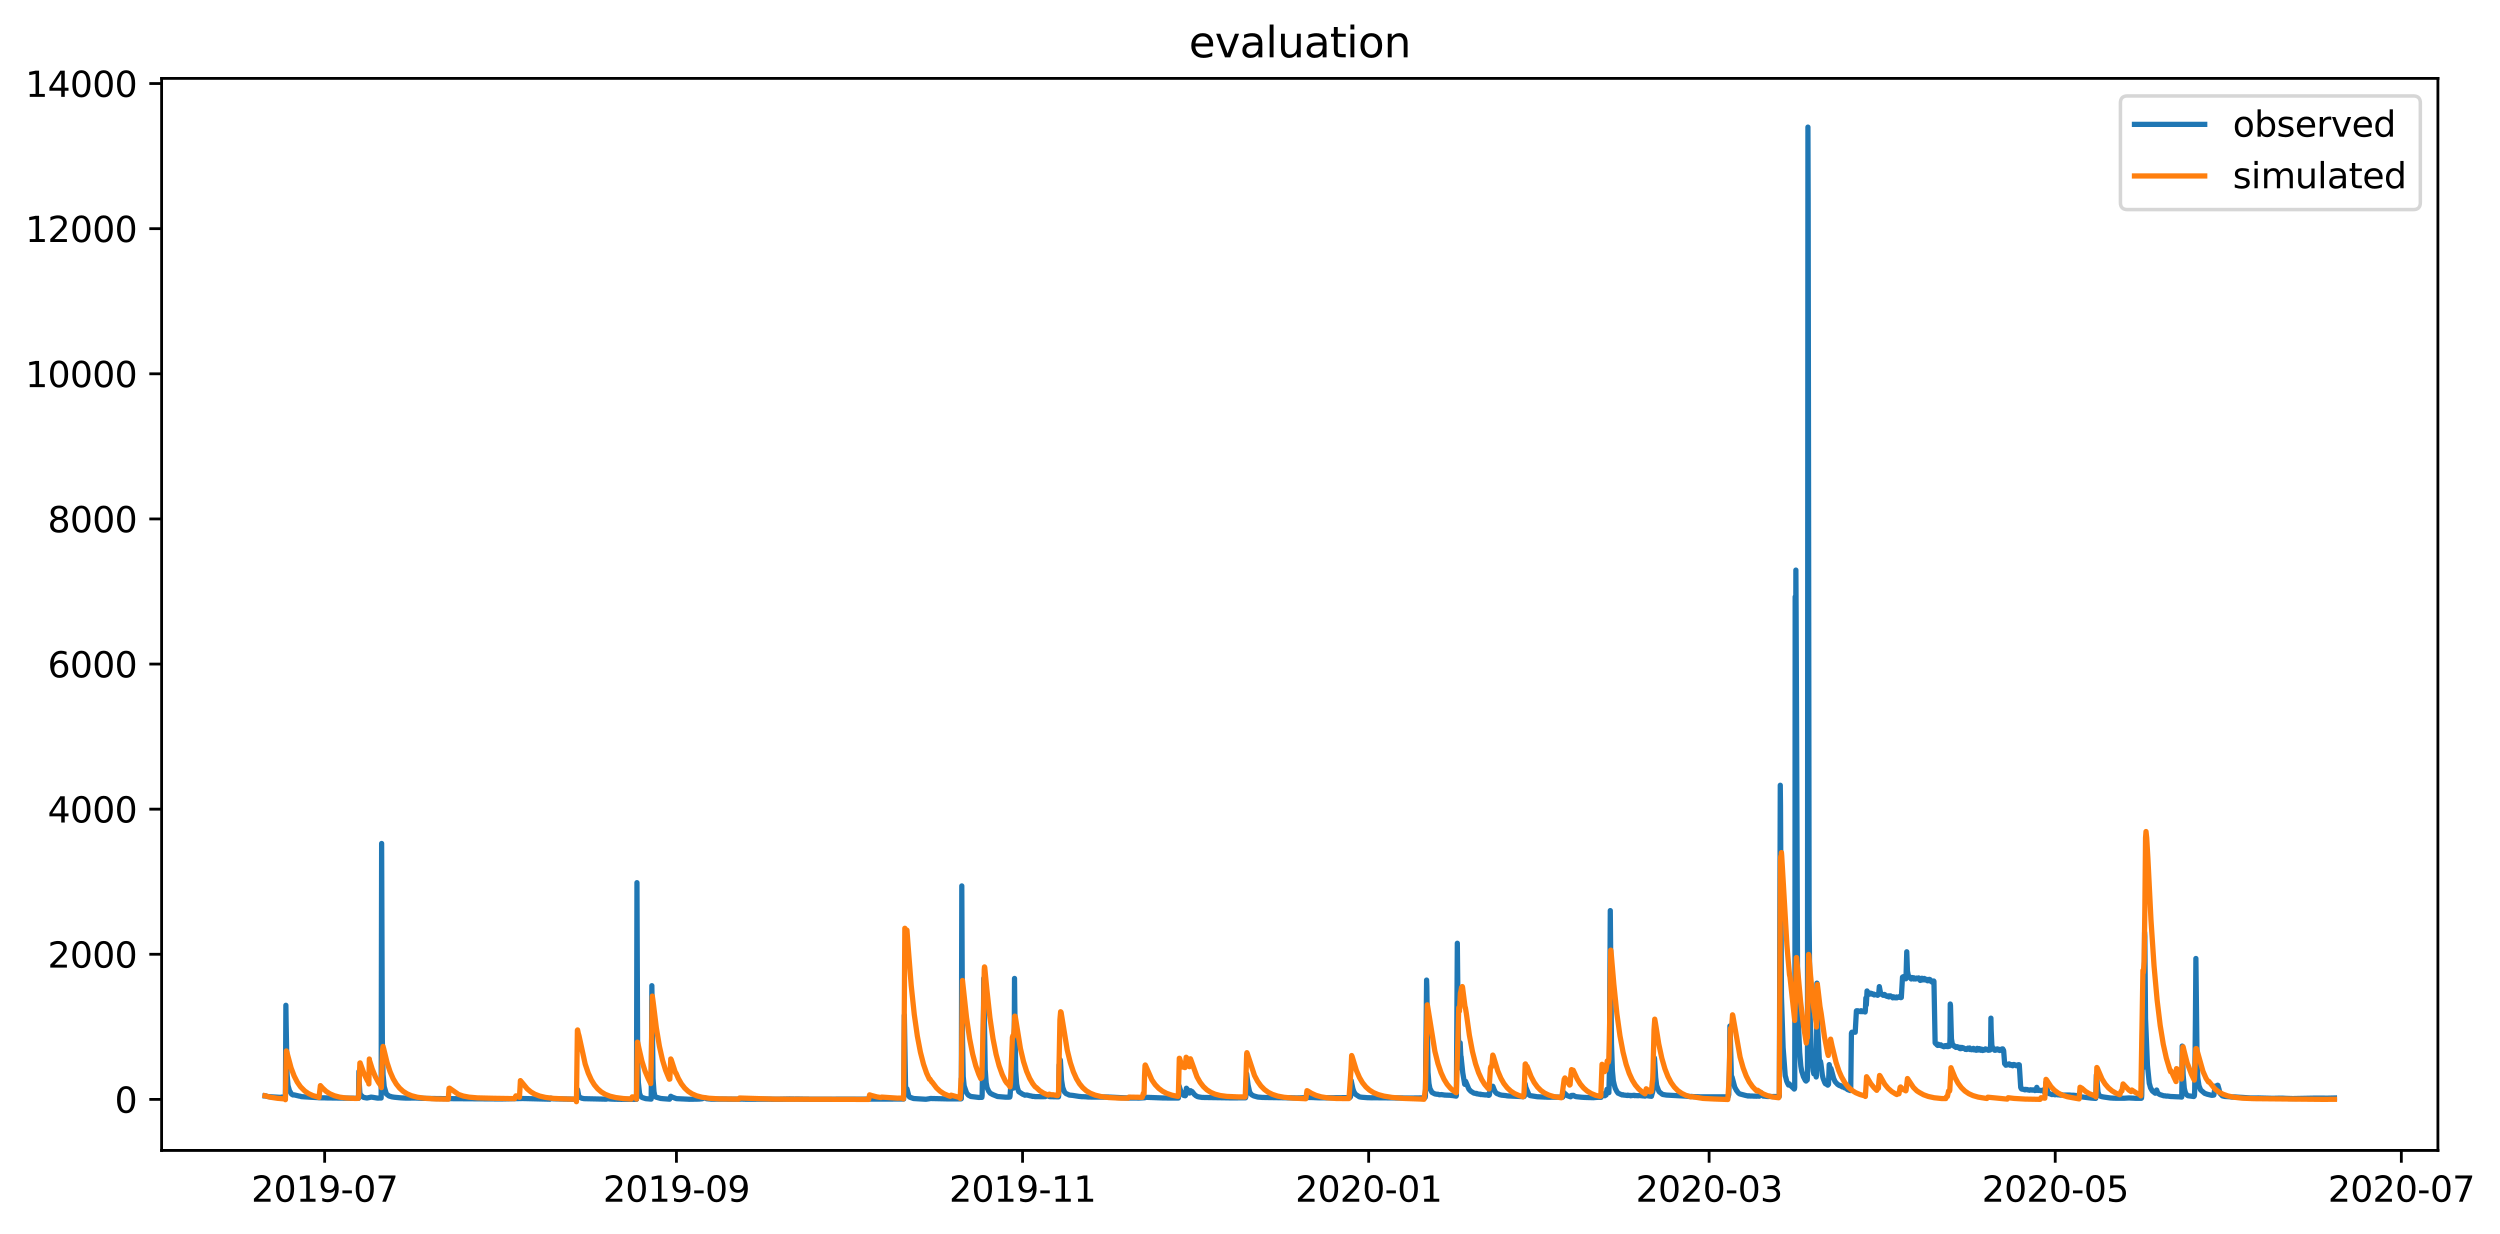 <?xml version="1.0" encoding="utf-8" standalone="no"?>
<!DOCTYPE svg PUBLIC "-//W3C//DTD SVG 1.1//EN"
  "http://www.w3.org/Graphics/SVG/1.1/DTD/svg11.dtd">
<svg xmlns:xlink="http://www.w3.org/1999/xlink" width="711.811pt" height="351.436pt" viewBox="0 0 711.811 351.436" xmlns="http://www.w3.org/2000/svg" version="1.1">
 <defs>
  <style type="text/css">*{stroke-linejoin: round; stroke-linecap: butt}</style>
 </defs>
 <g id="figure_1">
  <g id="patch_1">
   <path d="M 0 351.436 
L 711.811 351.436 
L 711.811 0 
L 0 0 
z
" style="fill: #ffffff"/>
  </g>
  <g id="axes_1">
   <g id="patch_2">
    <path d="M 46.013 327.558 
L 694.13 327.558 
L 694.13 22.318 
L 46.013 22.318 
z
" style="fill: #ffffff"/>
   </g>
   <g id="matplotlib.axis_1">
    <g id="xtick_1">
     <g id="line2d_1">
      <defs>
       <path id="m80407e1d75" d="M 0 0 
L 0 3.5 
" style="stroke: #000000; stroke-width: 0.8"/>
      </defs>
      <g>
       <use xlink:href="#m80407e1d75" x="92.435" y="327.558" style="stroke: #000000; stroke-width: 0.8"/>
      </g>
     </g>
     <g id="text_1">
      <!-- 2019-07 -->
      <g transform="translate(71.544 342.157) scale(0.1 -0.1)">
       <defs>
        <path id="DejaVuSans-32" d="M 1228 531 
L 3431 531 
L 3431 0 
L 469 0 
L 469 531 
Q 828 903 1448 1529 
Q 2069 2156 2228 2338 
Q 2531 2678 2651 2914 
Q 2772 3150 2772 3378 
Q 2772 3750 2511 3984 
Q 2250 4219 1831 4219 
Q 1534 4219 1204 4116 
Q 875 4013 500 3803 
L 500 4441 
Q 881 4594 1212 4672 
Q 1544 4750 1819 4750 
Q 2544 4750 2975 4387 
Q 3406 4025 3406 3419 
Q 3406 3131 3298 2873 
Q 3191 2616 2906 2266 
Q 2828 2175 2409 1742 
Q 1991 1309 1228 531 
z
" transform="scale(0.016)"/>
        <path id="DejaVuSans-30" d="M 2034 4250 
Q 1547 4250 1301 3770 
Q 1056 3291 1056 2328 
Q 1056 1369 1301 889 
Q 1547 409 2034 409 
Q 2525 409 2770 889 
Q 3016 1369 3016 2328 
Q 3016 3291 2770 3770 
Q 2525 4250 2034 4250 
z
M 2034 4750 
Q 2819 4750 3233 4129 
Q 3647 3509 3647 2328 
Q 3647 1150 3233 529 
Q 2819 -91 2034 -91 
Q 1250 -91 836 529 
Q 422 1150 422 2328 
Q 422 3509 836 4129 
Q 1250 4750 2034 4750 
z
" transform="scale(0.016)"/>
        <path id="DejaVuSans-31" d="M 794 531 
L 1825 531 
L 1825 4091 
L 703 3866 
L 703 4441 
L 1819 4666 
L 2450 4666 
L 2450 531 
L 3481 531 
L 3481 0 
L 794 0 
L 794 531 
z
" transform="scale(0.016)"/>
        <path id="DejaVuSans-39" d="M 703 97 
L 703 672 
Q 941 559 1184 500 
Q 1428 441 1663 441 
Q 2288 441 2617 861 
Q 2947 1281 2994 2138 
Q 2813 1869 2534 1725 
Q 2256 1581 1919 1581 
Q 1219 1581 811 2004 
Q 403 2428 403 3163 
Q 403 3881 828 4315 
Q 1253 4750 1959 4750 
Q 2769 4750 3195 4129 
Q 3622 3509 3622 2328 
Q 3622 1225 3098 567 
Q 2575 -91 1691 -91 
Q 1453 -91 1209 -44 
Q 966 3 703 97 
z
M 1959 2075 
Q 2384 2075 2632 2365 
Q 2881 2656 2881 3163 
Q 2881 3666 2632 3958 
Q 2384 4250 1959 4250 
Q 1534 4250 1286 3958 
Q 1038 3666 1038 3163 
Q 1038 2656 1286 2365 
Q 1534 2075 1959 2075 
z
" transform="scale(0.016)"/>
        <path id="DejaVuSans-2d" d="M 313 2009 
L 1997 2009 
L 1997 1497 
L 313 1497 
L 313 2009 
z
" transform="scale(0.016)"/>
        <path id="DejaVuSans-37" d="M 525 4666 
L 3525 4666 
L 3525 4397 
L 1831 0 
L 1172 0 
L 2766 4134 
L 525 4134 
L 525 4666 
z
" transform="scale(0.016)"/>
       </defs>
       <use xlink:href="#DejaVuSans-32"/>
       <use xlink:href="#DejaVuSans-30" x="63.623"/>
       <use xlink:href="#DejaVuSans-31" x="127.246"/>
       <use xlink:href="#DejaVuSans-39" x="190.869"/>
       <use xlink:href="#DejaVuSans-2d" x="254.492"/>
       <use xlink:href="#DejaVuSans-30" x="290.576"/>
       <use xlink:href="#DejaVuSans-37" x="354.199"/>
      </g>
     </g>
    </g>
    <g id="xtick_2">
     <g id="line2d_2">
      <g>
       <use xlink:href="#m80407e1d75" x="192.598" y="327.558" style="stroke: #000000; stroke-width: 0.8"/>
      </g>
     </g>
     <g id="text_2">
      <!-- 2019-09 -->
      <g transform="translate(171.707 342.157) scale(0.1 -0.1)">
       <use xlink:href="#DejaVuSans-32"/>
       <use xlink:href="#DejaVuSans-30" x="63.623"/>
       <use xlink:href="#DejaVuSans-31" x="127.246"/>
       <use xlink:href="#DejaVuSans-39" x="190.869"/>
       <use xlink:href="#DejaVuSans-2d" x="254.492"/>
       <use xlink:href="#DejaVuSans-30" x="290.576"/>
       <use xlink:href="#DejaVuSans-39" x="354.199"/>
      </g>
     </g>
    </g>
    <g id="xtick_3">
     <g id="line2d_3">
      <g>
       <use xlink:href="#m80407e1d75" x="291.146" y="327.558" style="stroke: #000000; stroke-width: 0.8"/>
      </g>
     </g>
     <g id="text_3">
      <!-- 2019-11 -->
      <g transform="translate(270.254 342.157) scale(0.1 -0.1)">
       <use xlink:href="#DejaVuSans-32"/>
       <use xlink:href="#DejaVuSans-30" x="63.623"/>
       <use xlink:href="#DejaVuSans-31" x="127.246"/>
       <use xlink:href="#DejaVuSans-39" x="190.869"/>
       <use xlink:href="#DejaVuSans-2d" x="254.492"/>
       <use xlink:href="#DejaVuSans-31" x="290.576"/>
       <use xlink:href="#DejaVuSans-31" x="354.199"/>
      </g>
     </g>
    </g>
    <g id="xtick_4">
     <g id="line2d_4">
      <g>
       <use xlink:href="#m80407e1d75" x="389.693" y="327.558" style="stroke: #000000; stroke-width: 0.8"/>
      </g>
     </g>
     <g id="text_4">
      <!-- 2020-01 -->
      <g transform="translate(368.802 342.157) scale(0.1 -0.1)">
       <use xlink:href="#DejaVuSans-32"/>
       <use xlink:href="#DejaVuSans-30" x="63.623"/>
       <use xlink:href="#DejaVuSans-32" x="127.246"/>
       <use xlink:href="#DejaVuSans-30" x="190.869"/>
       <use xlink:href="#DejaVuSans-2d" x="254.492"/>
       <use xlink:href="#DejaVuSans-30" x="290.576"/>
       <use xlink:href="#DejaVuSans-31" x="354.199"/>
      </g>
     </g>
    </g>
    <g id="xtick_5">
     <g id="line2d_5">
      <g>
       <use xlink:href="#m80407e1d75" x="486.625" y="327.558" style="stroke: #000000; stroke-width: 0.8"/>
      </g>
     </g>
     <g id="text_5">
      <!-- 2020-03 -->
      <g transform="translate(465.734 342.157) scale(0.1 -0.1)">
       <defs>
        <path id="DejaVuSans-33" d="M 2597 2516 
Q 3050 2419 3304 2112 
Q 3559 1806 3559 1356 
Q 3559 666 3084 287 
Q 2609 -91 1734 -91 
Q 1441 -91 1130 -33 
Q 819 25 488 141 
L 488 750 
Q 750 597 1062 519 
Q 1375 441 1716 441 
Q 2309 441 2620 675 
Q 2931 909 2931 1356 
Q 2931 1769 2642 2001 
Q 2353 2234 1838 2234 
L 1294 2234 
L 1294 2753 
L 1863 2753 
Q 2328 2753 2575 2939 
Q 2822 3125 2822 3475 
Q 2822 3834 2567 4026 
Q 2313 4219 1838 4219 
Q 1578 4219 1281 4162 
Q 984 4106 628 3988 
L 628 4550 
Q 988 4650 1302 4700 
Q 1616 4750 1894 4750 
Q 2613 4750 3031 4423 
Q 3450 4097 3450 3541 
Q 3450 3153 3228 2886 
Q 3006 2619 2597 2516 
z
" transform="scale(0.016)"/>
       </defs>
       <use xlink:href="#DejaVuSans-32"/>
       <use xlink:href="#DejaVuSans-30" x="63.623"/>
       <use xlink:href="#DejaVuSans-32" x="127.246"/>
       <use xlink:href="#DejaVuSans-30" x="190.869"/>
       <use xlink:href="#DejaVuSans-2d" x="254.492"/>
       <use xlink:href="#DejaVuSans-30" x="290.576"/>
       <use xlink:href="#DejaVuSans-33" x="354.199"/>
      </g>
     </g>
    </g>
    <g id="xtick_6">
     <g id="line2d_6">
      <g>
       <use xlink:href="#m80407e1d75" x="585.173" y="327.558" style="stroke: #000000; stroke-width: 0.8"/>
      </g>
     </g>
     <g id="text_6">
      <!-- 2020-05 -->
      <g transform="translate(564.281 342.157) scale(0.1 -0.1)">
       <defs>
        <path id="DejaVuSans-35" d="M 691 4666 
L 3169 4666 
L 3169 4134 
L 1269 4134 
L 1269 2991 
Q 1406 3038 1543 3061 
Q 1681 3084 1819 3084 
Q 2600 3084 3056 2656 
Q 3513 2228 3513 1497 
Q 3513 744 3044 326 
Q 2575 -91 1722 -91 
Q 1428 -91 1123 -41 
Q 819 9 494 109 
L 494 744 
Q 775 591 1075 516 
Q 1375 441 1709 441 
Q 2250 441 2565 725 
Q 2881 1009 2881 1497 
Q 2881 1984 2565 2268 
Q 2250 2553 1709 2553 
Q 1456 2553 1204 2497 
Q 953 2441 691 2322 
L 691 4666 
z
" transform="scale(0.016)"/>
       </defs>
       <use xlink:href="#DejaVuSans-32"/>
       <use xlink:href="#DejaVuSans-30" x="63.623"/>
       <use xlink:href="#DejaVuSans-32" x="127.246"/>
       <use xlink:href="#DejaVuSans-30" x="190.869"/>
       <use xlink:href="#DejaVuSans-2d" x="254.492"/>
       <use xlink:href="#DejaVuSans-30" x="290.576"/>
       <use xlink:href="#DejaVuSans-35" x="354.199"/>
      </g>
     </g>
    </g>
    <g id="xtick_7">
     <g id="line2d_7">
      <g>
       <use xlink:href="#m80407e1d75" x="683.72" y="327.558" style="stroke: #000000; stroke-width: 0.8"/>
      </g>
     </g>
     <g id="text_7">
      <!-- 2020-07 -->
      <g transform="translate(662.829 342.157) scale(0.1 -0.1)">
       <use xlink:href="#DejaVuSans-32"/>
       <use xlink:href="#DejaVuSans-30" x="63.623"/>
       <use xlink:href="#DejaVuSans-32" x="127.246"/>
       <use xlink:href="#DejaVuSans-30" x="190.869"/>
       <use xlink:href="#DejaVuSans-2d" x="254.492"/>
       <use xlink:href="#DejaVuSans-30" x="290.576"/>
       <use xlink:href="#DejaVuSans-37" x="354.199"/>
      </g>
     </g>
    </g>
   </g>
   <g id="matplotlib.axis_2">
    <g id="ytick_1">
     <g id="line2d_8">
      <defs>
       <path id="m51c3662cd1" d="M 0 0 
L -3.5 0 
" style="stroke: #000000; stroke-width: 0.8"/>
      </defs>
      <g>
       <use xlink:href="#m51c3662cd1" x="46.013" y="313.03" style="stroke: #000000; stroke-width: 0.8"/>
      </g>
     </g>
     <g id="text_8">
      <!-- 0 -->
      <g transform="translate(32.65 316.829) scale(0.1 -0.1)">
       <use xlink:href="#DejaVuSans-30"/>
      </g>
     </g>
    </g>
    <g id="ytick_2">
     <g id="line2d_9">
      <g>
       <use xlink:href="#m51c3662cd1" x="46.013" y="271.71" style="stroke: #000000; stroke-width: 0.8"/>
      </g>
     </g>
     <g id="text_9">
      <!-- 2000 -->
      <g transform="translate(13.562 275.509) scale(0.1 -0.1)">
       <use xlink:href="#DejaVuSans-32"/>
       <use xlink:href="#DejaVuSans-30" x="63.623"/>
       <use xlink:href="#DejaVuSans-30" x="127.246"/>
       <use xlink:href="#DejaVuSans-30" x="190.869"/>
      </g>
     </g>
    </g>
    <g id="ytick_3">
     <g id="line2d_10">
      <g>
       <use xlink:href="#m51c3662cd1" x="46.013" y="230.39" style="stroke: #000000; stroke-width: 0.8"/>
      </g>
     </g>
     <g id="text_10">
      <!-- 4000 -->
      <g transform="translate(13.562 234.189) scale(0.1 -0.1)">
       <defs>
        <path id="DejaVuSans-34" d="M 2419 4116 
L 825 1625 
L 2419 1625 
L 2419 4116 
z
M 2253 4666 
L 3047 4666 
L 3047 1625 
L 3713 1625 
L 3713 1100 
L 3047 1100 
L 3047 0 
L 2419 0 
L 2419 1100 
L 313 1100 
L 313 1709 
L 2253 4666 
z
" transform="scale(0.016)"/>
       </defs>
       <use xlink:href="#DejaVuSans-34"/>
       <use xlink:href="#DejaVuSans-30" x="63.623"/>
       <use xlink:href="#DejaVuSans-30" x="127.246"/>
       <use xlink:href="#DejaVuSans-30" x="190.869"/>
      </g>
     </g>
    </g>
    <g id="ytick_4">
     <g id="line2d_11">
      <g>
       <use xlink:href="#m51c3662cd1" x="46.013" y="189.07" style="stroke: #000000; stroke-width: 0.8"/>
      </g>
     </g>
     <g id="text_11">
      <!-- 6000 -->
      <g transform="translate(13.562 192.869) scale(0.1 -0.1)">
       <defs>
        <path id="DejaVuSans-36" d="M 2113 2584 
Q 1688 2584 1439 2293 
Q 1191 2003 1191 1497 
Q 1191 994 1439 701 
Q 1688 409 2113 409 
Q 2538 409 2786 701 
Q 3034 994 3034 1497 
Q 3034 2003 2786 2293 
Q 2538 2584 2113 2584 
z
M 3366 4563 
L 3366 3988 
Q 3128 4100 2886 4159 
Q 2644 4219 2406 4219 
Q 1781 4219 1451 3797 
Q 1122 3375 1075 2522 
Q 1259 2794 1537 2939 
Q 1816 3084 2150 3084 
Q 2853 3084 3261 2657 
Q 3669 2231 3669 1497 
Q 3669 778 3244 343 
Q 2819 -91 2113 -91 
Q 1303 -91 875 529 
Q 447 1150 447 2328 
Q 447 3434 972 4092 
Q 1497 4750 2381 4750 
Q 2619 4750 2861 4703 
Q 3103 4656 3366 4563 
z
" transform="scale(0.016)"/>
       </defs>
       <use xlink:href="#DejaVuSans-36"/>
       <use xlink:href="#DejaVuSans-30" x="63.623"/>
       <use xlink:href="#DejaVuSans-30" x="127.246"/>
       <use xlink:href="#DejaVuSans-30" x="190.869"/>
      </g>
     </g>
    </g>
    <g id="ytick_5">
     <g id="line2d_12">
      <g>
       <use xlink:href="#m51c3662cd1" x="46.013" y="147.75" style="stroke: #000000; stroke-width: 0.8"/>
      </g>
     </g>
     <g id="text_12">
      <!-- 8000 -->
      <g transform="translate(13.562 151.549) scale(0.1 -0.1)">
       <defs>
        <path id="DejaVuSans-38" d="M 2034 2216 
Q 1584 2216 1326 1975 
Q 1069 1734 1069 1313 
Q 1069 891 1326 650 
Q 1584 409 2034 409 
Q 2484 409 2743 651 
Q 3003 894 3003 1313 
Q 3003 1734 2745 1975 
Q 2488 2216 2034 2216 
z
M 1403 2484 
Q 997 2584 770 2862 
Q 544 3141 544 3541 
Q 544 4100 942 4425 
Q 1341 4750 2034 4750 
Q 2731 4750 3128 4425 
Q 3525 4100 3525 3541 
Q 3525 3141 3298 2862 
Q 3072 2584 2669 2484 
Q 3125 2378 3379 2068 
Q 3634 1759 3634 1313 
Q 3634 634 3220 271 
Q 2806 -91 2034 -91 
Q 1263 -91 848 271 
Q 434 634 434 1313 
Q 434 1759 690 2068 
Q 947 2378 1403 2484 
z
M 1172 3481 
Q 1172 3119 1398 2916 
Q 1625 2713 2034 2713 
Q 2441 2713 2670 2916 
Q 2900 3119 2900 3481 
Q 2900 3844 2670 4047 
Q 2441 4250 2034 4250 
Q 1625 4250 1398 4047 
Q 1172 3844 1172 3481 
z
" transform="scale(0.016)"/>
       </defs>
       <use xlink:href="#DejaVuSans-38"/>
       <use xlink:href="#DejaVuSans-30" x="63.623"/>
       <use xlink:href="#DejaVuSans-30" x="127.246"/>
       <use xlink:href="#DejaVuSans-30" x="190.869"/>
      </g>
     </g>
    </g>
    <g id="ytick_6">
     <g id="line2d_13">
      <g>
       <use xlink:href="#m51c3662cd1" x="46.013" y="106.429" style="stroke: #000000; stroke-width: 0.8"/>
      </g>
     </g>
     <g id="text_13">
      <!-- 10000 -->
      <g transform="translate(7.2 110.229) scale(0.1 -0.1)">
       <use xlink:href="#DejaVuSans-31"/>
       <use xlink:href="#DejaVuSans-30" x="63.623"/>
       <use xlink:href="#DejaVuSans-30" x="127.246"/>
       <use xlink:href="#DejaVuSans-30" x="190.869"/>
       <use xlink:href="#DejaVuSans-30" x="254.492"/>
      </g>
     </g>
    </g>
    <g id="ytick_7">
     <g id="line2d_14">
      <g>
       <use xlink:href="#m51c3662cd1" x="46.013" y="65.109" style="stroke: #000000; stroke-width: 0.8"/>
      </g>
     </g>
     <g id="text_14">
      <!-- 12000 -->
      <g transform="translate(7.2 68.909) scale(0.1 -0.1)">
       <use xlink:href="#DejaVuSans-31"/>
       <use xlink:href="#DejaVuSans-32" x="63.623"/>
       <use xlink:href="#DejaVuSans-30" x="127.246"/>
       <use xlink:href="#DejaVuSans-30" x="190.869"/>
       <use xlink:href="#DejaVuSans-30" x="254.492"/>
      </g>
     </g>
    </g>
    <g id="ytick_8">
     <g id="line2d_15">
      <g>
       <use xlink:href="#m51c3662cd1" x="46.013" y="23.789" style="stroke: #000000; stroke-width: 0.8"/>
      </g>
     </g>
     <g id="text_15">
      <!-- 14000 -->
      <g transform="translate(7.2 27.588) scale(0.1 -0.1)">
       <use xlink:href="#DejaVuSans-31"/>
       <use xlink:href="#DejaVuSans-34" x="63.623"/>
       <use xlink:href="#DejaVuSans-30" x="127.246"/>
       <use xlink:href="#DejaVuSans-30" x="190.869"/>
       <use xlink:href="#DejaVuSans-30" x="254.492"/>
      </g>
     </g>
    </g>
   </g>
   <g id="line2d_16">
    <path d="M 75.472 312.02 
L 75.674 312.02 
L 76.011 312.172 
L 76.213 312.205 
L 76.549 312.247 
L 79.915 312.446 
L 80.252 312.361 
L 81.261 312.422 
L 81.396 286.231 
L 81.463 290.962 
L 81.733 305.75 
L 82.002 309.04 
L 82.406 310.517 
L 83.012 311.519 
L 83.415 311.76 
L 83.752 311.74 
L 85.3 312.106 
L 85.435 312.092 
L 85.771 312.236 
L 86.781 312.306 
L 91.224 312.571 
L 92.435 312.585 
L 93.109 312.612 
L 94.455 312.627 
L 102.061 312.719 
L 102.196 305.063 
L 102.263 307.96 
L 102.465 311.208 
L 102.667 311.741 
L 103.475 312.447 
L 104.485 312.634 
L 105.36 312.452 
L 105.629 312.372 
L 106.235 312.447 
L 106.773 312.54 
L 107.446 312.652 
L 108.523 312.639 
L 108.658 240.159 
L 108.86 296.189 
L 109.062 305.91 
L 109.399 309.402 
L 110.004 311.465 
L 110.745 312.044 
L 111.62 312.31 
L 112.36 312.42 
L 114.043 312.579 
L 114.918 312.627 
L 115.591 312.655 
L 118.351 312.639 
L 120.573 312.732 
L 123.736 312.774 
L 124.813 312.794 
L 126.16 312.8 
L 142.719 312.907 
L 143.998 312.876 
L 148.71 312.774 
L 149.383 312.783 
L 156.586 312.973 
L 156.72 312.765 
L 156.855 312.697 
L 157.461 312.862 
L 163.721 312.971 
L 164.192 312.898 
L 164.259 312.575 
L 164.461 310.28 
L 164.798 312.126 
L 165.067 312.403 
L 165.673 312.699 
L 166.279 312.813 
L 172.606 312.963 
L 173.01 312.828 
L 173.751 312.922 
L 174.962 312.976 
L 176.847 313.008 
L 181.222 312.994 
L 181.357 251.316 
L 181.559 301.943 
L 181.761 308.265 
L 182.097 311.37 
L 182.434 312.16 
L 182.838 312.489 
L 183.848 312.809 
L 185.396 312.947 
L 185.463 308.105 
L 185.598 280.653 
L 185.934 307.067 
L 186.204 310.838 
L 186.473 312.121 
L 186.742 312.368 
L 188.088 312.753 
L 188.829 312.826 
L 190.646 312.964 
L 190.781 312.628 
L 190.983 312.138 
L 191.387 312.368 
L 192.598 312.81 
L 196.368 312.99 
L 198.993 312.943 
L 200.003 312.836 
L 200.474 312.53 
L 200.811 312.682 
L 201.215 312.836 
L 202.494 312.959 
L 205.455 312.938 
L 207.609 312.957 
L 208.888 312.96 
L 211.446 312.948 
L 212.254 312.972 
L 214.341 312.974 
L 218.851 312.95 
L 219.861 312.976 
L 221.947 312.972 
L 224.236 312.922 
L 224.842 312.91 
L 226.188 312.933 
L 227.198 312.922 
L 228.948 312.957 
L 229.688 312.957 
L 231.237 312.984 
L 257.287 312.924 
L 257.354 309.905 
L 257.489 289.072 
L 257.826 309.019 
L 258.027 310.994 
L 258.229 310.021 
L 258.768 312.092 
L 259.037 312.387 
L 260.114 312.774 
L 263.615 312.989 
L 264.692 312.822 
L 264.893 312.768 
L 269.807 312.883 
L 271.423 312.881 
L 273.644 312.874 
L 273.712 312.812 
L 273.846 252.245 
L 274.048 295.75 
L 274.25 306.545 
L 274.519 309.169 
L 275.192 311.13 
L 275.731 311.832 
L 276 311.956 
L 276.404 312.191 
L 278.625 312.459 
L 279.568 312.45 
L 279.635 311.928 
L 279.77 303.488 
L 279.837 304.283 
L 279.904 301.447 
L 280.106 278.587 
L 280.241 288.142 
L 280.51 304.521 
L 280.78 308.255 
L 281.049 309.717 
L 281.52 310.703 
L 281.924 311.24 
L 282.328 311.477 
L 282.462 311.515 
L 282.664 311.674 
L 282.799 311.707 
L 284.011 312.202 
L 286.299 312.393 
L 286.972 312.398 
L 287.511 312.365 
L 287.578 312.104 
L 287.78 309.376 
L 287.915 309.458 
L 288.049 309.107 
L 288.453 309.536 
L 288.521 309.82 
L 288.723 308.121 
L 288.857 278.587 
L 288.925 285.457 
L 289.194 304.96 
L 289.463 308.653 
L 289.732 309.908 
L 290.069 310.832 
L 291.213 311.571 
L 291.415 311.64 
L 291.819 311.833 
L 292.021 311.788 
L 292.425 311.787 
L 292.627 311.832 
L 293.233 311.994 
L 293.704 312.069 
L 293.973 312.173 
L 294.377 312.171 
L 294.646 312.23 
L 296.194 312.25 
L 296.935 312.25 
L 297.608 312.244 
L 298.012 311.943 
L 298.281 312.019 
L 298.82 312.235 
L 299.156 312.255 
L 301.378 312.298 
L 301.445 311.791 
L 301.579 303.219 
L 301.647 304.614 
L 301.849 301.737 
L 301.916 301.85 
L 302.253 307.542 
L 302.589 309.639 
L 303.06 310.88 
L 303.532 311.38 
L 304.137 311.622 
L 304.407 311.788 
L 305.416 311.888 
L 307.234 312.173 
L 307.436 312.182 
L 307.974 312.25 
L 308.984 312.274 
L 309.859 312.351 
L 311.003 312.37 
L 311.542 312.379 
L 312.148 312.365 
L 313.023 312.379 
L 314.773 312.356 
L 315.244 312.351 
L 315.917 312.365 
L 321.37 312.634 
L 323.456 312.634 
L 324.197 312.659 
L 325.947 312.558 
L 326.284 312.429 
L 330.996 312.612 
L 332.477 312.631 
L 335.506 312.63 
L 335.573 312.269 
L 335.708 309.195 
L 335.775 309.371 
L 336.044 310.238 
L 336.448 311.153 
L 337.054 311.902 
L 337.458 311.994 
L 337.525 311.929 
L 337.592 311.644 
L 337.794 309.846 
L 338.198 310.316 
L 338.333 310.6 
L 338.535 311.042 
L 338.669 311.219 
L 338.737 311.175 
L 339.006 310.548 
L 339.141 310.677 
L 339.208 310.806 
L 339.275 310.755 
L 339.41 310.781 
L 340.083 311.624 
L 340.487 311.968 
L 340.958 312.225 
L 341.295 312.308 
L 342.237 312.467 
L 349.305 312.577 
L 350.584 312.604 
L 354.623 312.573 
L 354.69 312.381 
L 354.757 311.348 
L 354.959 305.771 
L 355.363 308.932 
L 355.767 310.755 
L 356.036 311.381 
L 356.104 311.381 
L 356.373 311.707 
L 356.979 312.032 
L 358.123 312.356 
L 359.335 312.459 
L 360.412 312.485 
L 367.345 312.584 
L 367.816 312.585 
L 369.095 312.616 
L 370.105 312.596 
L 372.461 312.489 
L 373.269 312.48 
L 373.942 312.503 
L 374.817 312.546 
L 375.894 312.588 
L 384.308 312.512 
L 384.51 312.303 
L 384.577 311.944 
L 384.712 307.651 
L 385.183 309.949 
L 385.453 310.76 
L 385.789 311.352 
L 386.058 311.648 
L 387.068 312.3 
L 387.674 312.408 
L 389.491 312.547 
L 389.895 312.55 
L 390.636 312.573 
L 391.174 312.561 
L 393.194 312.576 
L 400.262 312.633 
L 401.473 312.643 
L 404.637 312.602 
L 405.041 312.617 
L 405.445 312.595 
L 405.714 312.486 
L 405.781 312.461 
L 405.849 311.966 
L 406.185 279.052 
L 406.252 280.963 
L 406.589 305.301 
L 406.858 308.498 
L 407.128 309.913 
L 407.733 311.046 
L 408.541 311.46 
L 409.147 311.569 
L 409.349 311.533 
L 409.82 311.707 
L 410.426 311.653 
L 411.368 311.8 
L 412.917 311.854 
L 413.32 311.911 
L 413.455 311.909 
L 414.599 312.097 
L 414.667 311.892 
L 414.936 268.567 
L 415.205 293.312 
L 415.474 304.014 
L 415.542 303.699 
L 415.744 296.918 
L 415.946 301.112 
L 416.013 300.869 
L 416.148 302.279 
L 416.484 305.44 
L 417.023 308.689 
L 417.09 308.751 
L 417.157 308.596 
L 417.292 307.878 
L 418.234 310.125 
L 418.773 310.698 
L 419.648 311.236 
L 420.321 311.358 
L 420.388 311.318 
L 420.456 311.441 
L 420.523 311.403 
L 420.725 311.447 
L 420.927 311.51 
L 421.062 311.532 
L 421.533 311.542 
L 421.6 311.653 
L 421.667 311.581 
L 421.869 311.641 
L 422.071 311.662 
L 422.34 311.685 
L 423.014 311.767 
L 423.216 311.703 
L 423.619 311.825 
L 423.889 311.875 
L 424.023 311.802 
L 424.091 311.627 
L 424.293 309.525 
L 424.36 309.66 
L 424.562 309.944 
L 424.831 310.109 
L 425.033 309.278 
L 425.1 309.396 
L 425.437 310.28 
L 425.773 310.954 
L 426.177 311.37 
L 426.581 311.48 
L 426.918 311.675 
L 427.12 311.713 
L 427.524 311.821 
L 428.668 311.93 
L 429.139 312.02 
L 429.341 312.036 
L 433.38 312.232 
L 433.784 312.246 
L 433.986 312.169 
L 434.053 311.851 
L 434.188 308.585 
L 434.255 308.627 
L 434.457 309.608 
L 435.332 311.718 
L 435.467 311.817 
L 435.669 311.947 
L 437.688 312.267 
L 439.842 312.371 
L 440.179 312.379 
L 440.784 312.409 
L 444.958 312.363 
L 445.093 311.871 
L 445.294 311.117 
L 445.9 311.66 
L 446.102 311.906 
L 447.179 312.286 
L 447.247 312.253 
L 447.449 311.895 
L 447.583 311.898 
L 447.65 311.96 
L 447.718 311.884 
L 447.987 311.872 
L 448.391 312.126 
L 448.727 312.238 
L 449.131 312.288 
L 449.67 312.34 
L 450.208 312.407 
L 451.151 312.459 
L 452.026 312.489 
L 453.17 312.52 
L 453.641 312.537 
L 454.18 312.488 
L 454.853 312.441 
L 455.19 312.427 
L 455.863 312.429 
L 456.065 311.312 
L 456.132 311.382 
L 456.267 311.451 
L 456.469 311.428 
L 456.94 311.99 
L 457.074 311.779 
L 457.142 311.831 
L 457.276 311.776 
L 457.546 310.156 
L 457.748 310.744 
L 457.949 311.005 
L 458.084 311.109 
L 458.219 305.786 
L 458.488 259.27 
L 458.825 297.129 
L 459.094 304.887 
L 459.363 307.759 
L 459.632 308.942 
L 459.902 309.882 
L 460.373 310.803 
L 460.709 311.263 
L 460.911 311.335 
L 461.517 311.621 
L 461.786 311.722 
L 461.854 311.76 
L 461.988 311.682 
L 462.056 311.682 
L 462.19 311.779 
L 462.863 311.848 
L 462.998 311.864 
L 463.2 311.897 
L 463.335 311.914 
L 463.469 311.815 
L 463.604 311.897 
L 463.806 311.881 
L 464.075 311.912 
L 464.21 311.929 
L 464.277 311.99 
L 464.344 311.897 
L 464.412 311.959 
L 465.287 311.848 
L 465.421 311.96 
L 465.556 311.896 
L 465.758 311.944 
L 465.893 311.96 
L 466.162 311.945 
L 466.364 311.99 
L 466.768 311.914 
L 467.71 312.02 
L 467.912 312.02 
L 468.181 312.063 
L 468.383 312.092 
L 468.787 311.881 
L 469.124 312.005 
L 469.326 312.005 
L 469.527 312.063 
L 470.201 312.145 
L 470.604 310.679 
L 471.008 301.148 
L 471.076 301.354 
L 471.412 306.798 
L 471.682 309.045 
L 472.153 310.295 
L 472.422 310.865 
L 473.364 311.602 
L 473.566 311.643 
L 474.374 311.776 
L 474.509 311.796 
L 480.096 312.105 
L 480.5 312.16 
L 481.307 312.211 
L 481.577 312.173 
L 481.846 312.205 
L 482.25 312.247 
L 482.788 312.247 
L 483.192 312.253 
L 484 312.289 
L 492.01 312.294 
L 492.212 311.681 
L 492.414 304.67 
L 492.549 292.135 
L 492.616 293.127 
L 492.953 306.303 
L 493.02 307.088 
L 493.087 307.041 
L 493.155 306.664 
L 493.962 309.691 
L 494.03 309.722 
L 494.434 310.528 
L 494.501 310.497 
L 494.703 310.861 
L 494.972 311.188 
L 495.309 311.451 
L 497.059 311.912 
L 497.261 311.945 
L 497.732 312.064 
L 497.934 311.99 
L 498.338 312.078 
L 498.876 312.063 
L 499.415 312.105 
L 499.549 312.092 
L 500.155 312.119 
L 500.492 312.078 
L 500.896 312.119 
L 501.098 311.79 
L 501.3 311.032 
L 501.434 311.21 
L 501.703 311.831 
L 502.04 312.092 
L 502.309 312.092 
L 503.117 312.185 
L 503.386 312.198 
L 503.992 312.185 
L 504.463 312.211 
L 505.608 312.205 
L 506.079 312.241 
L 506.55 312.224 
L 506.617 311.903 
L 506.887 223.58 
L 506.954 229.416 
L 507.223 283.804 
L 507.694 298.261 
L 508.3 306.303 
L 508.435 306.716 
L 508.704 307.806 
L 508.973 308.451 
L 509.243 308.942 
L 509.31 308.864 
L 509.377 308.565 
L 509.445 308.596 
L 509.714 308.978 
L 509.916 309.174 
L 510.656 309.877 
L 510.724 309.846 
L 510.858 310.083 
L 510.925 310.011 
L 510.993 309.572 
L 511.06 278.618 
L 511.127 169.915 
L 511.195 177.508 
L 511.262 195.327 
L 511.329 162.322 
L 511.397 174.202 
L 511.801 276.624 
L 512.002 290.105 
L 512.406 299.603 
L 512.743 303.56 
L 513.012 305.115 
L 513.147 305.455 
L 513.483 306.561 
L 513.753 307.088 
L 514.022 307.625 
L 514.157 307.589 
L 514.224 307.806 
L 514.291 307.764 
L 514.493 307.413 
L 514.56 307.496 
L 514.628 306.53 
L 514.762 36.193 
L 514.83 57.886 
L 515.099 262.007 
L 515.368 288.814 
L 515.705 298.364 
L 515.974 302.511 
L 516.243 304.908 
L 516.445 305.75 
L 516.513 305.693 
L 516.647 304.082 
L 517.118 306.643 
L 517.186 306.235 
L 517.32 279.93 
L 517.59 293.493 
L 518.061 302.708 
L 518.128 302.708 
L 518.195 302.961 
L 518.33 302.201 
L 518.465 302.914 
L 518.868 306.106 
L 519.07 307 
L 519.542 308.224 
L 519.744 308.575 
L 519.811 308.534 
L 520.013 308.684 
L 520.417 308.973 
L 520.619 308.735 
L 520.821 303.121 
L 520.888 303.369 
L 521.09 305.362 
L 521.292 304.195 
L 521.426 304.593 
L 522.1 307.103 
L 522.234 307.377 
L 522.503 307.976 
L 523.244 308.782 
L 523.311 308.761 
L 523.58 309.004 
L 523.917 309.154 
L 523.984 309.055 
L 524.052 309.154 
L 524.186 309.221 
L 524.523 309.453 
L 524.59 309.484 
L 524.657 309.329 
L 524.725 309.422 
L 525.061 309.608 
L 525.129 309.577 
L 525.196 309.732 
L 525.263 309.701 
L 525.331 309.68 
L 525.533 309.861 
L 525.667 309.918 
L 526.071 310.233 
L 526.138 310.197 
L 526.34 310.342 
L 526.475 310.342 
L 526.61 310.44 
L 526.812 310.507 
L 526.946 310.254 
L 527.148 294.149 
L 527.283 293.901 
L 528.023 293.896 
L 528.158 293.56 
L 528.225 293.906 
L 528.562 287.832 
L 528.629 287.781 
L 528.696 287.884 
L 528.764 287.781 
L 528.831 287.832 
L 528.898 287.884 
L 528.966 287.781 
L 529.033 287.832 
L 529.302 287.936 
L 529.437 287.987 
L 529.504 287.884 
L 529.571 287.936 
L 529.639 288.039 
L 529.841 287.781 
L 529.908 287.884 
L 529.975 287.781 
L 530.043 288.039 
L 530.11 287.987 
L 530.245 287.884 
L 530.312 288.039 
L 530.379 287.936 
L 530.446 288.039 
L 530.514 287.884 
L 530.581 287.936 
L 530.716 287.936 
L 530.783 287.987 
L 530.85 287.884 
L 531.052 288.142 
L 531.12 287.574 
L 531.254 284.165 
L 531.389 286.128 
L 531.591 282.151 
L 531.658 282.306 
L 531.725 282.357 
L 531.927 282.874 
L 532.129 282.719 
L 532.197 282.771 
L 532.264 283.081 
L 532.331 282.977 
L 532.399 282.822 
L 532.466 282.977 
L 532.533 282.926 
L 532.601 282.771 
L 532.802 282.977 
L 532.87 283.029 
L 532.937 282.874 
L 533.004 282.926 
L 533.139 282.977 
L 533.274 283.132 
L 533.476 283.029 
L 533.61 283.287 
L 533.678 283.132 
L 533.745 283.184 
L 534.553 283.287 
L 534.62 283.39 
L 534.755 283.184 
L 534.889 283.184 
L 535.091 280.911 
L 535.495 283.029 
L 535.832 283.132 
L 535.966 283.184 
L 536.101 283.184 
L 536.168 283.39 
L 536.235 283.287 
L 536.303 283.184 
L 536.37 283.39 
L 536.505 283.132 
L 536.572 283.39 
L 536.639 283.184 
L 536.707 283.287 
L 536.909 283.545 
L 537.178 283.649 
L 537.312 283.7 
L 537.38 283.597 
L 537.447 283.649 
L 537.514 283.7 
L 537.582 283.545 
L 537.784 283.855 
L 537.918 283.545 
L 537.986 283.7 
L 538.053 283.597 
L 538.12 283.7 
L 538.255 283.545 
L 538.322 283.752 
L 538.39 283.7 
L 538.524 283.7 
L 538.591 283.855 
L 538.659 283.752 
L 538.928 284.114 
L 539.13 283.804 
L 539.601 284.114 
L 539.736 283.959 
L 539.803 284.062 
L 539.87 284.01 
L 540.005 283.855 
L 540.072 284.114 
L 540.14 284.062 
L 540.409 283.959 
L 540.745 283.959 
L 540.813 283.752 
L 540.88 283.855 
L 541.149 283.959 
L 541.217 284.062 
L 541.284 283.959 
L 541.351 284.01 
L 541.688 278.225 
L 541.755 278.277 
L 541.823 278.122 
L 541.89 278.329 
L 541.957 278.071 
L 542.024 278.174 
L 542.159 278.019 
L 542.226 278.122 
L 542.428 278.329 
L 542.63 278.69 
L 542.698 277.812 
L 542.9 270.994 
L 543.101 276.521 
L 543.438 278.225 
L 543.573 278.019 
L 543.64 278.277 
L 543.707 278.225 
L 543.977 278.535 
L 544.111 278.639 
L 544.178 278.742 
L 544.246 278.329 
L 544.313 278.535 
L 544.448 278.329 
L 544.515 278.587 
L 544.582 278.535 
L 544.65 278.38 
L 544.717 278.484 
L 544.852 278.38 
L 544.919 278.742 
L 544.986 278.535 
L 545.121 278.535 
L 545.39 278.742 
L 545.457 278.535 
L 545.525 278.639 
L 545.592 278.69 
L 545.659 278.484 
L 545.727 278.587 
L 545.794 278.69 
L 545.861 278.639 
L 546.063 278.535 
L 546.198 278.69 
L 546.265 278.432 
L 546.333 278.69 
L 546.4 278.587 
L 546.602 278.69 
L 546.669 278.587 
L 546.736 279.155 
L 546.804 278.897 
L 546.938 278.794 
L 547.006 279.052 
L 547.073 278.949 
L 547.14 279.052 
L 547.208 278.535 
L 547.275 278.845 
L 547.342 278.742 
L 547.41 278.845 
L 547.477 278.742 
L 547.611 278.949 
L 547.679 278.845 
L 547.813 279 
L 547.881 278.587 
L 547.948 278.949 
L 548.015 278.742 
L 548.217 278.897 
L 548.285 278.794 
L 548.352 279.052 
L 548.419 278.949 
L 548.554 278.845 
L 548.823 279.258 
L 548.89 279.052 
L 548.958 279.104 
L 549.092 279.104 
L 549.294 278.845 
L 549.362 278.845 
L 549.429 279.258 
L 549.496 279 
L 549.564 278.949 
L 549.9 279.465 
L 549.967 279.413 
L 550.169 279.672 
L 550.304 279.413 
L 550.371 279.568 
L 550.439 279.517 
L 550.573 279.31 
L 550.641 279.413 
L 550.775 286.438 
L 550.977 296.928 
L 551.112 297.129 
L 551.179 297.067 
L 551.516 297.522 
L 551.583 297.414 
L 551.65 297.481 
L 551.718 297.667 
L 551.785 297.543 
L 551.852 297.31 
L 551.92 297.563 
L 551.987 297.501 
L 552.189 297.646 
L 552.323 297.522 
L 552.525 297.605 
L 552.593 297.481 
L 552.862 297.811 
L 553.064 297.77 
L 553.266 297.956 
L 553.4 297.853 
L 553.468 298.038 
L 553.535 297.801 
L 553.602 297.868 
L 553.67 297.935 
L 553.872 297.708 
L 553.939 297.956 
L 554.074 297.785 
L 554.141 297.966 
L 554.208 297.909 
L 554.478 297.625 
L 554.612 298.002 
L 554.679 297.77 
L 554.747 297.956 
L 554.814 297.708 
L 554.881 297.899 
L 554.949 297.729 
L 555.016 297.909 
L 555.083 297.853 
L 555.151 297.677 
L 555.218 295.193 
L 555.285 285.87 
L 555.353 286.335 
L 555.622 295.756 
L 555.824 296.985 
L 556.026 297.625 
L 556.16 297.563 
L 556.362 297.894 
L 556.632 298.038 
L 556.699 297.915 
L 556.766 297.977 
L 556.901 298.23 
L 557.103 298.069 
L 557.237 298.075 
L 557.305 298.018 
L 557.507 298.271 
L 557.641 298.224 
L 557.843 298.426 
L 557.911 298.183 
L 558.045 298.565 
L 558.112 298.385 
L 558.18 298.452 
L 558.247 298.586 
L 558.314 298.219 
L 558.382 298.338 
L 558.516 298.478 
L 558.651 298.24 
L 558.786 298.498 
L 558.988 298.338 
L 559.459 298.648 
L 559.526 298.576 
L 559.593 298.793 
L 559.661 298.648 
L 559.863 298.607 
L 559.93 298.824 
L 559.997 298.7 
L 560.199 298.55 
L 560.334 298.421 
L 560.401 298.715 
L 560.468 298.452 
L 560.536 298.72 
L 560.603 298.586 
L 560.738 298.762 
L 560.805 298.385 
L 560.872 298.818 
L 560.94 298.529 
L 561.074 298.818 
L 561.276 298.643 
L 561.344 298.886 
L 561.411 298.818 
L 561.545 298.643 
L 561.68 298.818 
L 561.747 298.798 
L 561.882 298.498 
L 561.949 298.906 
L 562.017 298.643 
L 562.151 298.762 
L 562.219 298.643 
L 562.421 298.973 
L 562.488 298.818 
L 562.555 298.973 
L 562.622 298.731 
L 562.69 299.041 
L 562.757 298.731 
L 562.824 298.973 
L 562.959 298.498 
L 563.161 298.973 
L 563.296 298.643 
L 563.43 298.906 
L 563.498 298.555 
L 563.565 298.906 
L 563.632 298.643 
L 563.699 298.731 
L 563.767 298.973 
L 563.834 298.643 
L 563.969 299.041 
L 564.103 298.798 
L 564.238 298.731 
L 564.44 298.953 
L 564.507 299.108 
L 564.575 299.041 
L 564.844 299.02 
L 564.911 298.818 
L 564.978 298.906 
L 565.046 298.973 
L 565.113 298.731 
L 565.18 298.818 
L 565.248 298.798 
L 565.315 298.643 
L 565.45 298.818 
L 565.584 298.731 
L 565.786 298.906 
L 565.988 298.798 
L 566.055 298.818 
L 566.123 299.041 
L 566.19 298.886 
L 566.325 299.02 
L 566.392 298.643 
L 566.459 298.731 
L 566.594 298.973 
L 566.729 298.529 
L 566.796 296.737 
L 566.863 289.898 
L 566.931 293.24 
L 567.133 297.646 
L 567.469 298.731 
L 567.604 298.731 
L 567.671 298.586 
L 567.738 298.643 
L 567.806 298.643 
L 567.94 299.041 
L 568.008 298.798 
L 568.075 298.886 
L 568.142 299.041 
L 568.21 298.731 
L 568.277 298.886 
L 568.411 298.818 
L 568.613 298.886 
L 568.681 298.643 
L 568.748 298.886 
L 568.815 298.818 
L 568.883 298.953 
L 568.95 298.731 
L 569.017 298.886 
L 569.152 298.886 
L 569.287 298.818 
L 569.354 299.108 
L 569.421 299.02 
L 569.488 298.798 
L 569.556 298.953 
L 569.623 299.041 
L 569.69 298.886 
L 569.758 299.041 
L 570.027 298.674 
L 570.094 298.643 
L 570.162 298.798 
L 570.229 298.643 
L 570.364 299.108 
L 570.431 298.973 
L 570.498 299.242 
L 570.767 302.863 
L 571.037 303.131 
L 571.104 303.296 
L 571.171 303.08 
L 571.239 303.245 
L 571.306 303.126 
L 571.373 303.24 
L 571.441 303.023 
L 571.508 303.074 
L 571.777 303.131 
L 571.844 302.966 
L 571.912 303.136 
L 572.046 302.914 
L 572.316 303.296 
L 572.383 303.074 
L 572.585 303.291 
L 572.72 303.131 
L 572.787 303.296 
L 572.854 303.245 
L 572.921 303.131 
L 572.989 303.188 
L 573.056 303.451 
L 573.191 303.188 
L 573.258 303.296 
L 573.393 303.08 
L 573.46 303.183 
L 573.527 303.131 
L 573.729 303.188 
L 573.999 303.4 
L 574.066 303.296 
L 574.133 303.451 
L 574.268 303.296 
L 574.335 303.4 
L 574.402 303.24 
L 574.47 303.451 
L 574.537 303.188 
L 574.604 303.296 
L 574.672 303.348 
L 574.806 303.136 
L 574.874 303.24 
L 574.941 303.188 
L 575.345 309.624 
L 575.547 310.006 
L 575.614 309.97 
L 575.681 310.104 
L 575.749 310.027 
L 576.287 310.249 
L 576.489 310.223 
L 576.556 310.311 
L 576.624 310.166 
L 576.758 310.28 
L 577.095 310.192 
L 577.297 310.274 
L 577.432 310.336 
L 577.566 310.311 
L 577.835 310.424 
L 578.172 310.28 
L 578.374 310.367 
L 578.509 310.367 
L 578.576 310.311 
L 578.643 310.393 
L 578.912 310.305 
L 579.047 310.393 
L 579.316 310.424 
L 579.384 310.507 
L 579.451 310.45 
L 579.72 310.393 
L 579.787 310.45 
L 579.922 309.598 
L 579.989 309.727 
L 580.191 310.305 
L 580.259 310.311 
L 580.326 310.476 
L 580.393 310.419 
L 580.595 310.424 
L 580.797 310.45 
L 580.932 310.445 
L 580.999 310.533 
L 581.066 310.476 
L 581.605 310.558 
L 581.672 310.362 
L 581.74 310.507 
L 581.874 310.584 
L 582.278 311.214 
L 582.413 310.269 
L 582.547 308.229 
L 583.086 311.061 
L 583.422 311.379 
L 583.557 311.379 
L 584.23 311.657 
L 584.432 311.604 
L 584.567 311.55 
L 585.038 311.707 
L 585.173 311.707 
L 585.375 311.674 
L 585.711 311.673 
L 585.98 311.74 
L 586.115 311.621 
L 586.519 311.803 
L 587.192 311.756 
L 587.461 311.818 
L 587.663 311.819 
L 587.865 311.788 
L 588.067 311.771 
L 588.202 311.787 
L 588.538 311.787 
L 588.808 311.771 
L 589.009 311.788 
L 589.346 311.788 
L 589.75 311.848 
L 589.952 311.848 
L 590.087 311.861 
L 590.221 311.832 
L 591.5 311.957 
L 591.837 312.118 
L 592.039 312.231 
L 595.472 312.652 
L 596.683 312.742 
L 596.751 312.195 
L 596.885 306.06 
L 596.953 306.287 
L 597.356 310.99 
L 597.626 311.771 
L 597.895 312.035 
L 598.097 312.142 
L 598.568 312.276 
L 599.174 312.377 
L 600.857 312.619 
L 601.732 312.668 
L 602.742 312.699 
L 604.828 312.693 
L 606.175 312.612 
L 608.329 312.722 
L 609.675 312.709 
L 609.742 312.65 
L 609.809 311.905 
L 609.944 301.024 
L 610.079 292.14 
L 610.348 303.911 
L 610.483 287.936 
L 610.617 265.468 
L 610.685 266.604 
L 610.886 290.053 
L 611.425 303.229 
L 611.964 308.57 
L 612.031 308.678 
L 612.3 309.706 
L 612.839 310.636 
L 613.646 311.265 
L 613.781 311.218 
L 614.05 310.362 
L 614.252 310.937 
L 614.454 311.288 
L 614.589 311.421 
L 614.993 311.662 
L 615.464 311.804 
L 615.8 311.915 
L 616.07 312.002 
L 616.406 312.002 
L 616.743 312.083 
L 616.945 312.083 
L 617.079 312.07 
L 617.685 312.147 
L 618.022 312.203 
L 618.56 312.218 
L 619.772 312.283 
L 620.378 312.294 
L 621.185 312.367 
L 621.253 308.494 
L 621.32 297.847 
L 621.387 299.35 
L 621.589 305.925 
L 621.926 309.877 
L 622.195 310.966 
L 622.532 311.643 
L 622.936 311.973 
L 624.618 312.209 
L 624.753 312.076 
L 624.82 311.75 
L 624.888 310.226 
L 625.09 290.213 
L 625.224 272.906 
L 625.561 302.248 
L 625.763 306.881 
L 626.099 309.123 
L 626.571 310.331 
L 627.715 311.288 
L 627.85 311.355 
L 628.119 311.42 
L 628.321 311.525 
L 629.667 311.854 
L 629.869 311.869 
L 630.34 311.788 
L 630.475 310.853 
L 630.677 309.433 
L 630.811 309.216 
L 631.013 309.216 
L 631.148 309.216 
L 631.417 308.988 
L 631.485 309.019 
L 631.821 310.171 
L 632.09 311.31 
L 632.763 312.016 
L 633.437 312.182 
L 634.85 312.272 
L 635.456 312.357 
L 636.331 312.321 
L 637.004 312.367 
L 638.754 312.476 
L 640.505 312.607 
L 642.524 312.623 
L 642.928 312.604 
L 647.101 312.719 
L 648.178 312.693 
L 648.717 312.68 
L 649.996 312.677 
L 650.871 312.728 
L 652.823 312.787 
L 659.218 312.651 
L 661.843 312.664 
L 662.516 312.675 
L 664.67 312.622 
L 664.67 312.622 
" clip-path="url(#p6fa38c9711)" style="fill: none; stroke: #1f77b4; stroke-width: 1.5; stroke-linecap: square"/>
   </g>
   <g id="line2d_17">
    <path d="M 75.472 311.99 
L 77.021 312.415 
L 79.04 312.721 
L 80.857 312.872 
L 81.194 312.34 
L 81.261 313.109 
L 81.531 299.233 
L 81.665 299.53 
L 82.877 304.055 
L 83.752 306.367 
L 84.627 308.082 
L 85.569 309.435 
L 86.781 310.644 
L 87.858 311.375 
L 89.07 311.933 
L 90.551 312.364 
L 90.82 312.499 
L 91.224 309.1 
L 91.83 309.786 
L 92.839 310.724 
L 93.916 311.424 
L 95.195 311.977 
L 96.676 312.37 
L 98.561 312.633 
L 101.186 312.76 
L 101.994 312.734 
L 102.129 311.988 
L 102.263 308.069 
L 102.465 302.664 
L 102.533 302.624 
L 102.802 303.378 
L 103.677 305.79 
L 104.552 307.58 
L 104.889 308.129 
L 104.956 308.071 
L 105.023 308.626 
L 105.158 301.527 
L 105.225 302.129 
L 105.292 302.178 
L 105.966 304.334 
L 106.841 306.5 
L 107.716 308.111 
L 108.456 309.177 
L 108.523 309.135 
L 108.591 309.68 
L 108.927 298.879 
L 109.062 297.945 
L 109.264 298.662 
L 110.206 302.536 
L 111.081 305.193 
L 111.956 307.173 
L 112.832 308.648 
L 113.774 309.82 
L 114.784 310.726 
L 115.928 311.444 
L 117.207 311.981 
L 118.822 312.403 
L 120.909 312.701 
L 123.938 312.892 
L 127.641 312.961 
L 127.843 309.887 
L 127.977 309.821 
L 130.535 311.603 
L 131.881 312.062 
L 133.564 312.385 
L 135.92 312.588 
L 140.565 312.71 
L 146.556 312.809 
L 146.69 312.326 
L 146.892 312.015 
L 147.835 312.137 
L 147.902 312.422 
L 148.171 307.676 
L 148.373 307.912 
L 148.844 308.475 
L 150.123 310.032 
L 151.133 310.874 
L 152.277 311.543 
L 153.624 312.064 
L 155.307 312.46 
L 157.528 312.733 
L 160.894 312.892 
L 163.99 312.996 
L 164.057 312.746 
L 164.125 313.684 
L 164.394 293.337 
L 164.461 293.25 
L 164.663 294.23 
L 164.865 294.935 
L 166.615 302.957 
L 167.49 305.544 
L 168.365 307.465 
L 169.241 308.893 
L 170.183 310.024 
L 171.193 310.895 
L 172.337 311.581 
L 173.683 312.111 
L 175.299 312.498 
L 177.453 312.774 
L 179.741 312.932 
L 180.011 312.305 
L 181.155 312.394 
L 181.222 312.935 
L 181.492 296.722 
L 181.559 296.771 
L 181.896 298.342 
L 182.771 302.124 
L 183.646 304.933 
L 184.521 307.018 
L 185.261 308.526 
L 185.396 303.775 
L 185.732 283.611 
L 185.934 284.987 
L 186.877 292.657 
L 187.752 297.904 
L 188.627 301.799 
L 189.502 304.691 
L 190.377 306.837 
L 190.579 307.28 
L 190.646 307.175 
L 190.714 307.245 
L 190.983 301.51 
L 191.118 301.737 
L 192.329 305.475 
L 192.464 305.513 
L 193.137 307.056 
L 194.012 308.593 
L 194.954 309.807 
L 195.964 310.741 
L 197.041 311.438 
L 198.32 311.993 
L 199.868 312.407 
L 201.888 312.699 
L 204.85 312.876 
L 210.302 312.96 
L 210.571 312.628 
L 220.803 312.961 
L 247.325 313.037 
L 247.594 311.727 
L 248.2 311.925 
L 249.681 312.311 
L 250.825 312.5 
L 251.027 312.366 
L 255.537 312.668 
L 257.152 312.639 
L 257.22 312.87 
L 257.287 311.093 
L 257.354 305.796 
L 257.624 264.304 
L 257.691 264.36 
L 257.96 268.167 
L 258.027 267.877 
L 258.229 264.837 
L 258.566 269.393 
L 259.441 280.549 
L 260.316 288.84 
L 261.191 295.003 
L 262.066 299.585 
L 262.941 302.995 
L 263.816 305.535 
L 264.624 307.286 
L 264.759 307.218 
L 265.297 308.067 
L 265.365 308.039 
L 266.644 309.75 
L 267.653 310.685 
L 268.73 311.389 
L 270.009 311.954 
L 270.548 312.144 
L 270.817 311.819 
L 273.24 312.486 
L 273.308 312.416 
L 273.375 312.733 
L 273.644 307.109 
L 273.712 307.891 
L 274.048 279.169 
L 274.317 281.649 
L 275.192 289.708 
L 276.068 295.697 
L 276.943 300.143 
L 277.818 303.443 
L 278.693 305.894 
L 279.231 307.09 
L 279.366 306.722 
L 279.433 306.869 
L 279.501 306.889 
L 279.568 306.567 
L 280.039 287.837 
L 280.241 276.089 
L 280.308 275.3 
L 280.376 275.434 
L 280.981 281.708 
L 281.857 289.753 
L 282.732 295.736 
L 283.607 300.179 
L 284.482 303.48 
L 285.357 305.932 
L 286.232 307.753 
L 286.703 308.42 
L 286.838 308.418 
L 287.578 309.46 
L 287.713 308.296 
L 288.049 300.485 
L 288.251 295.389 
L 288.386 294.901 
L 288.453 294.965 
L 288.521 295.167 
L 288.588 294.978 
L 288.79 292.648 
L 288.925 289.32 
L 288.992 289.33 
L 289.126 289.753 
L 290.54 298.534 
L 291.415 302.245 
L 292.29 304.995 
L 293.165 307.029 
L 294.04 308.533 
L 294.713 309.415 
L 295.05 309.642 
L 296.06 310.565 
L 297.137 311.248 
L 298.416 311.788 
L 298.618 311.727 
L 298.752 311.533 
L 299.156 311.66 
L 299.56 311.743 
L 299.762 311.682 
L 301.041 311.965 
L 301.108 311.946 
L 301.31 311.158 
L 301.378 311.483 
L 301.781 290.362 
L 301.983 288.069 
L 302.051 288.119 
L 302.118 288.225 
L 303.868 298.989 
L 304.743 302.539 
L 305.618 305.173 
L 306.493 307.126 
L 307.368 308.573 
L 308.311 309.714 
L 309.321 310.59 
L 310.465 311.277 
L 311.811 311.809 
L 313.494 312.214 
L 315.715 312.502 
L 318.812 312.664 
L 321.168 312.684 
L 321.437 312.372 
L 325.207 312.437 
L 325.341 311.998 
L 325.543 311.245 
L 325.678 311.198 
L 325.745 311.417 
L 325.88 306.26 
L 326.014 303.345 
L 326.082 303.226 
L 326.149 303.323 
L 327.967 307.475 
L 328.909 308.834 
L 329.919 309.888 
L 330.996 310.691 
L 332.207 311.32 
L 333.688 311.824 
L 335.304 312.157 
L 335.438 312.146 
L 335.506 311.763 
L 335.775 301.323 
L 335.842 301.324 
L 336.179 302.41 
L 336.65 303.809 
L 336.852 303.422 
L 337.121 303.871 
L 337.189 303.794 
L 337.323 303.966 
L 337.39 303.975 
L 337.458 303.821 
L 337.727 301.022 
L 337.996 301.353 
L 338.669 303.708 
L 338.939 301.461 
L 339.006 301.591 
L 340.823 306.627 
L 341.699 308.165 
L 342.641 309.381 
L 343.651 310.315 
L 344.728 311.01 
L 345.939 311.531 
L 347.42 311.919 
L 349.305 312.169 
L 352.267 312.303 
L 354.488 312.333 
L 354.555 311.959 
L 354.69 308.44 
L 354.959 300.024 
L 355.027 299.72 
L 355.094 299.863 
L 357.181 306.213 
L 358.056 307.861 
L 358.998 309.179 
L 360.008 310.207 
L 361.085 310.99 
L 362.297 311.599 
L 363.777 312.079 
L 365.595 312.422 
L 368.153 312.661 
L 371.788 312.841 
L 371.855 312.559 
L 372.124 310.542 
L 372.326 310.626 
L 373.403 311.285 
L 374.682 311.868 
L 376.163 312.296 
L 378.048 312.601 
L 380.539 312.769 
L 384.039 312.793 
L 384.106 312.514 
L 384.645 304.753 
L 384.847 300.533 
L 384.981 300.822 
L 386.193 304.782 
L 387.068 306.794 
L 387.943 308.283 
L 388.886 309.457 
L 389.895 310.361 
L 391.04 311.077 
L 392.386 311.644 
L 394.069 312.096 
L 396.357 312.461 
L 399.656 312.747 
L 404.368 312.919 
L 405.445 312.991 
L 405.849 310.107 
L 406.387 286.097 
L 406.454 286.332 
L 408.541 299.321 
L 409.416 302.813 
L 410.291 305.401 
L 411.166 307.316 
L 412.041 308.733 
L 412.984 309.85 
L 413.994 310.706 
L 414.532 311.086 
L 414.599 310.929 
L 414.667 311.119 
L 415.34 286.903 
L 415.407 287.097 
L 415.542 287.903 
L 415.811 282.707 
L 415.878 282.557 
L 416.148 281.123 
L 416.282 281.049 
L 416.35 280.895 
L 416.417 281.081 
L 417.157 286.908 
L 417.225 286.859 
L 417.494 288.514 
L 418.369 294.76 
L 419.244 299.413 
L 420.119 302.87 
L 420.994 305.439 
L 421.869 307.348 
L 422.744 308.767 
L 423.687 309.891 
L 423.956 310.06 
L 424.091 308.281 
L 424.36 304.111 
L 424.495 303.655 
L 424.629 303.818 
L 424.764 303.443 
L 424.898 301.959 
L 425.033 300.406 
L 425.168 300.657 
L 426.447 304.926 
L 427.322 306.98 
L 428.197 308.508 
L 429.139 309.72 
L 430.149 310.655 
L 431.226 311.359 
L 432.505 311.925 
L 433.649 312.281 
L 433.851 311.726 
L 433.918 311.446 
L 434.053 308.252 
L 434.255 302.983 
L 434.322 302.917 
L 434.592 303.649 
L 434.659 303.841 
L 434.726 303.746 
L 434.794 303.616 
L 435.063 304.298 
L 435.938 306.532 
L 436.813 308.193 
L 437.755 309.505 
L 438.698 310.455 
L 439.775 311.223 
L 440.986 311.802 
L 442.4 312.223 
L 444.217 312.515 
L 444.554 312.568 
L 444.756 311.871 
L 445.362 307.273 
L 445.429 307.309 
L 445.564 306.914 
L 445.631 306.96 
L 446.102 307.766 
L 446.91 308.952 
L 447.045 308.816 
L 447.247 306.226 
L 447.449 304.54 
L 447.583 304.691 
L 447.785 305.012 
L 447.92 304.702 
L 448.189 305.285 
L 449.064 307.205 
L 449.939 308.632 
L 450.882 309.764 
L 451.891 310.64 
L 453.036 311.337 
L 454.382 311.89 
L 455.594 312.155 
L 455.728 311.749 
L 455.795 312.085 
L 456.132 303.036 
L 456.401 303.757 
L 456.872 305.123 
L 457.007 304.434 
L 457.074 304.462 
L 457.209 304.792 
L 457.411 303.678 
L 457.613 302.087 
L 457.68 302.038 
L 457.949 302.434 
L 458.084 301.582 
L 458.219 296.4 
L 458.623 270.529 
L 458.69 270.771 
L 459.498 280.242 
L 460.373 288.677 
L 461.248 294.942 
L 462.123 299.595 
L 462.998 303.051 
L 463.873 305.617 
L 464.748 307.522 
L 465.623 308.936 
L 466.566 310.053 
L 467.575 310.912 
L 468.383 311.436 
L 468.45 311.261 
L 468.72 310.006 
L 468.989 310.21 
L 469.797 310.891 
L 470.133 310.732 
L 470.201 310.78 
L 470.47 307.867 
L 470.537 307.88 
L 470.604 306.66 
L 470.941 293.173 
L 471.143 290.18 
L 471.345 291.29 
L 472.287 297.229 
L 473.162 301.291 
L 474.037 304.307 
L 474.913 306.547 
L 475.788 308.211 
L 476.73 309.528 
L 477.74 310.542 
L 478.817 311.301 
L 480.028 311.882 
L 481.442 312.317 
L 481.644 312.293 
L 481.779 312.253 
L 484.875 312.746 
L 487.971 312.907 
L 491.943 313.053 
L 492.28 307.859 
L 492.683 292.904 
L 492.751 292.742 
L 492.885 293.133 
L 493.02 292.795 
L 493.289 288.945 
L 493.357 289.059 
L 495.443 300.97 
L 496.318 304.065 
L 497.193 306.364 
L 498.069 308.07 
L 499.011 309.419 
L 499.953 310.397 
L 500.223 310.639 
L 500.29 310.545 
L 500.425 310.406 
L 500.896 310.754 
L 501.973 311.43 
L 503.252 311.963 
L 504.8 312.353 
L 506.415 312.556 
L 506.483 312.479 
L 506.617 311.558 
L 506.954 244.623 
L 507.021 243.858 
L 507.089 244.393 
L 507.223 242.751 
L 507.291 243.55 
L 508.771 268.955 
L 509.108 273.056 
L 509.512 277.553 
L 509.647 278.142 
L 510.993 290.548 
L 511.127 286.807 
L 511.262 282.855 
L 511.464 272.637 
L 511.531 272.638 
L 511.801 275.644 
L 512.676 285.24 
L 513.551 292.375 
L 514.291 296.981 
L 514.358 296.672 
L 514.493 295.28 
L 514.628 295.424 
L 514.762 283.206 
L 514.964 271.746 
L 515.032 271.989 
L 515.503 277.706 
L 516.378 286.768 
L 516.58 288.124 
L 516.647 288.096 
L 517.118 291.361 
L 517.186 292.427 
L 517.455 280.3 
L 517.657 281.932 
L 518.195 286.578 
L 518.532 288.547 
L 519.474 295.218 
L 520.349 299.771 
L 520.551 300.513 
L 520.821 296.804 
L 520.955 296.921 
L 521.224 295.869 
L 521.628 297.785 
L 522.773 302.497 
L 523.58 304.912 
L 524.321 306.589 
L 525.331 308.357 
L 526.273 309.54 
L 527.283 310.443 
L 528.36 311.116 
L 529.639 311.654 
L 530.985 312.028 
L 531.052 311.98 
L 531.12 312.182 
L 531.456 306.567 
L 531.658 306.859 
L 532.668 308.56 
L 533.61 309.714 
L 534.351 310.444 
L 534.62 309.607 
L 534.822 309.857 
L 534.956 308.01 
L 535.158 306.209 
L 535.293 306.336 
L 536.639 308.723 
L 537.582 309.874 
L 538.591 310.766 
L 539.736 311.476 
L 540.072 311.645 
L 540.342 311.37 
L 540.678 311.428 
L 541.015 309.602 
L 541.149 309.48 
L 541.688 310.035 
L 542.024 310.298 
L 542.159 310.299 
L 542.63 310.59 
L 542.698 310.448 
L 543.101 307.084 
L 543.169 307.151 
L 544.784 309.608 
L 545.794 310.602 
L 546.534 311.073 
L 547.679 311.703 
L 549.025 312.19 
L 550.708 312.555 
L 552.862 312.789 
L 554.006 312.793 
L 554.208 312.27 
L 554.478 312.185 
L 554.814 310.626 
L 554.881 310.66 
L 555.083 310.653 
L 555.151 310.413 
L 555.487 304 
L 555.756 304.668 
L 556.632 306.819 
L 557.507 308.418 
L 558.449 309.683 
L 559.459 310.656 
L 560.536 311.384 
L 561.747 311.94 
L 563.228 312.371 
L 565.18 312.691 
L 565.719 312.764 
L 565.988 312.397 
L 571.508 312.944 
L 571.777 312.542 
L 573.46 312.748 
L 576.556 312.932 
L 580.865 313.017 
L 581.134 312.543 
L 582.211 312.683 
L 582.547 307.318 
L 582.682 307.44 
L 583.961 309.397 
L 584.903 310.392 
L 585.98 311.199 
L 587.192 311.813 
L 588.606 312.269 
L 590.356 312.593 
L 591.971 312.878 
L 592.241 309.558 
L 592.779 309.857 
L 593.789 310.743 
L 594.866 311.395 
L 596.145 311.896 
L 596.616 312.054 
L 596.683 311.923 
L 596.751 312.311 
L 597.02 303.942 
L 597.154 304.101 
L 598.501 307.24 
L 599.376 308.639 
L 600.318 309.74 
L 601.328 310.584 
L 602.472 311.251 
L 603.549 311.709 
L 603.953 310.639 
L 604.155 310.64 
L 604.492 308.622 
L 604.559 308.689 
L 606.175 310.401 
L 606.78 310.797 
L 606.982 310.353 
L 607.319 310.579 
L 608.463 311.311 
L 609.406 311.764 
L 609.473 311.671 
L 609.54 312.025 
L 610.146 276.3 
L 610.213 276.315 
L 610.281 276.885 
L 610.483 273.769 
L 610.685 259.189 
L 610.886 238.529 
L 611.021 236.76 
L 611.223 238.626 
L 611.56 244.38 
L 612.435 261.915 
L 613.31 275.028 
L 614.185 284.756 
L 615.06 291.971 
L 615.935 297.32 
L 616.81 301.283 
L 617.685 304.218 
L 618.022 305.147 
L 618.089 305.063 
L 618.156 304.902 
L 618.224 304.998 
L 618.964 306.643 
L 619.57 307.951 
L 619.705 304.266 
L 619.772 304.305 
L 619.839 304.333 
L 621.118 307.235 
L 621.185 306.951 
L 621.387 301.101 
L 621.522 298.088 
L 621.589 298.068 
L 621.926 299.47 
L 622.734 302.643 
L 623.07 303.487 
L 623.945 305.842 
L 624.753 307.531 
L 624.82 307.091 
L 625.224 298.575 
L 625.359 298.567 
L 625.426 298.637 
L 627.244 305.057 
L 628.119 307.036 
L 628.792 308.056 
L 628.859 308 
L 628.927 307.914 
L 628.994 308.008 
L 630.609 310.01 
L 631.686 310.867 
L 632.898 311.528 
L 634.312 312.033 
L 636.062 312.411 
L 638.418 312.677 
L 641.784 312.813 
L 661.035 313.011 
L 664.67 313.003 
L 664.67 313.003 
" clip-path="url(#p6fa38c9711)" style="fill: none; stroke: #ff7f0e; stroke-width: 1.5; stroke-linecap: square"/>
   </g>
   <g id="patch_3">
    <path d="M 46.013 327.558 
L 46.013 22.318 
" style="fill: none; stroke: #000000; stroke-width: 0.8; stroke-linejoin: miter; stroke-linecap: square"/>
   </g>
   <g id="patch_4">
    <path d="M 694.13 327.558 
L 694.13 22.318 
" style="fill: none; stroke: #000000; stroke-width: 0.8; stroke-linejoin: miter; stroke-linecap: square"/>
   </g>
   <g id="patch_5">
    <path d="M 46.013 327.558 
L 694.13 327.558 
" style="fill: none; stroke: #000000; stroke-width: 0.8; stroke-linejoin: miter; stroke-linecap: square"/>
   </g>
   <g id="patch_6">
    <path d="M 46.013 22.318 
L 694.13 22.318 
" style="fill: none; stroke: #000000; stroke-width: 0.8; stroke-linejoin: miter; stroke-linecap: square"/>
   </g>
   <g id="text_16">
    <!-- evaluation -->
    <g transform="translate(338.512 16.318) scale(0.12 -0.12)">
     <defs>
      <path id="DejaVuSans-65" d="M 3597 1894 
L 3597 1613 
L 953 1613 
Q 991 1019 1311 708 
Q 1631 397 2203 397 
Q 2534 397 2845 478 
Q 3156 559 3463 722 
L 3463 178 
Q 3153 47 2828 -22 
Q 2503 -91 2169 -91 
Q 1331 -91 842 396 
Q 353 884 353 1716 
Q 353 2575 817 3079 
Q 1281 3584 2069 3584 
Q 2775 3584 3186 3129 
Q 3597 2675 3597 1894 
z
M 3022 2063 
Q 3016 2534 2758 2815 
Q 2500 3097 2075 3097 
Q 1594 3097 1305 2825 
Q 1016 2553 972 2059 
L 3022 2063 
z
" transform="scale(0.016)"/>
      <path id="DejaVuSans-76" d="M 191 3500 
L 800 3500 
L 1894 563 
L 2988 3500 
L 3597 3500 
L 2284 0 
L 1503 0 
L 191 3500 
z
" transform="scale(0.016)"/>
      <path id="DejaVuSans-61" d="M 2194 1759 
Q 1497 1759 1228 1600 
Q 959 1441 959 1056 
Q 959 750 1161 570 
Q 1363 391 1709 391 
Q 2188 391 2477 730 
Q 2766 1069 2766 1631 
L 2766 1759 
L 2194 1759 
z
M 3341 1997 
L 3341 0 
L 2766 0 
L 2766 531 
Q 2569 213 2275 61 
Q 1981 -91 1556 -91 
Q 1019 -91 701 211 
Q 384 513 384 1019 
Q 384 1609 779 1909 
Q 1175 2209 1959 2209 
L 2766 2209 
L 2766 2266 
Q 2766 2663 2505 2880 
Q 2244 3097 1772 3097 
Q 1472 3097 1187 3025 
Q 903 2953 641 2809 
L 641 3341 
Q 956 3463 1253 3523 
Q 1550 3584 1831 3584 
Q 2591 3584 2966 3190 
Q 3341 2797 3341 1997 
z
" transform="scale(0.016)"/>
      <path id="DejaVuSans-6c" d="M 603 4863 
L 1178 4863 
L 1178 0 
L 603 0 
L 603 4863 
z
" transform="scale(0.016)"/>
      <path id="DejaVuSans-75" d="M 544 1381 
L 544 3500 
L 1119 3500 
L 1119 1403 
Q 1119 906 1312 657 
Q 1506 409 1894 409 
Q 2359 409 2629 706 
Q 2900 1003 2900 1516 
L 2900 3500 
L 3475 3500 
L 3475 0 
L 2900 0 
L 2900 538 
Q 2691 219 2414 64 
Q 2138 -91 1772 -91 
Q 1169 -91 856 284 
Q 544 659 544 1381 
z
M 1991 3584 
L 1991 3584 
z
" transform="scale(0.016)"/>
      <path id="DejaVuSans-74" d="M 1172 4494 
L 1172 3500 
L 2356 3500 
L 2356 3053 
L 1172 3053 
L 1172 1153 
Q 1172 725 1289 603 
Q 1406 481 1766 481 
L 2356 481 
L 2356 0 
L 1766 0 
Q 1100 0 847 248 
Q 594 497 594 1153 
L 594 3053 
L 172 3053 
L 172 3500 
L 594 3500 
L 594 4494 
L 1172 4494 
z
" transform="scale(0.016)"/>
      <path id="DejaVuSans-69" d="M 603 3500 
L 1178 3500 
L 1178 0 
L 603 0 
L 603 3500 
z
M 603 4863 
L 1178 4863 
L 1178 4134 
L 603 4134 
L 603 4863 
z
" transform="scale(0.016)"/>
      <path id="DejaVuSans-6f" d="M 1959 3097 
Q 1497 3097 1228 2736 
Q 959 2375 959 1747 
Q 959 1119 1226 758 
Q 1494 397 1959 397 
Q 2419 397 2687 759 
Q 2956 1122 2956 1747 
Q 2956 2369 2687 2733 
Q 2419 3097 1959 3097 
z
M 1959 3584 
Q 2709 3584 3137 3096 
Q 3566 2609 3566 1747 
Q 3566 888 3137 398 
Q 2709 -91 1959 -91 
Q 1206 -91 779 398 
Q 353 888 353 1747 
Q 353 2609 779 3096 
Q 1206 3584 1959 3584 
z
" transform="scale(0.016)"/>
      <path id="DejaVuSans-6e" d="M 3513 2113 
L 3513 0 
L 2938 0 
L 2938 2094 
Q 2938 2591 2744 2837 
Q 2550 3084 2163 3084 
Q 1697 3084 1428 2787 
Q 1159 2491 1159 1978 
L 1159 0 
L 581 0 
L 581 3500 
L 1159 3500 
L 1159 2956 
Q 1366 3272 1645 3428 
Q 1925 3584 2291 3584 
Q 2894 3584 3203 3211 
Q 3513 2838 3513 2113 
z
" transform="scale(0.016)"/>
     </defs>
     <use xlink:href="#DejaVuSans-65"/>
     <use xlink:href="#DejaVuSans-76" x="61.523"/>
     <use xlink:href="#DejaVuSans-61" x="120.703"/>
     <use xlink:href="#DejaVuSans-6c" x="181.982"/>
     <use xlink:href="#DejaVuSans-75" x="209.766"/>
     <use xlink:href="#DejaVuSans-61" x="273.145"/>
     <use xlink:href="#DejaVuSans-74" x="334.424"/>
     <use xlink:href="#DejaVuSans-69" x="373.633"/>
     <use xlink:href="#DejaVuSans-6f" x="401.416"/>
     <use xlink:href="#DejaVuSans-6e" x="462.598"/>
    </g>
   </g>
   <g id="legend_1">
    <g id="patch_7">
     <path d="M 605.736 59.674 
L 687.13 59.674 
Q 689.13 59.674 689.13 57.674 
L 689.13 29.318 
Q 689.13 27.318 687.13 27.318 
L 605.736 27.318 
Q 603.736 27.318 603.736 29.318 
L 603.736 57.674 
Q 603.736 59.674 605.736 59.674 
z
" style="fill: #ffffff; opacity: 0.8; stroke: #cccccc; stroke-linejoin: miter"/>
    </g>
    <g id="line2d_18">
     <path d="M 607.736 35.417 
L 617.736 35.417 
L 627.736 35.417 
" style="fill: none; stroke: #1f77b4; stroke-width: 1.5; stroke-linecap: square"/>
    </g>
    <g id="text_17">
     <!-- observed -->
     <g transform="translate(635.736 38.917) scale(0.1 -0.1)">
      <defs>
       <path id="DejaVuSans-62" d="M 3116 1747 
Q 3116 2381 2855 2742 
Q 2594 3103 2138 3103 
Q 1681 3103 1420 2742 
Q 1159 2381 1159 1747 
Q 1159 1113 1420 752 
Q 1681 391 2138 391 
Q 2594 391 2855 752 
Q 3116 1113 3116 1747 
z
M 1159 2969 
Q 1341 3281 1617 3432 
Q 1894 3584 2278 3584 
Q 2916 3584 3314 3078 
Q 3713 2572 3713 1747 
Q 3713 922 3314 415 
Q 2916 -91 2278 -91 
Q 1894 -91 1617 61 
Q 1341 213 1159 525 
L 1159 0 
L 581 0 
L 581 4863 
L 1159 4863 
L 1159 2969 
z
" transform="scale(0.016)"/>
       <path id="DejaVuSans-73" d="M 2834 3397 
L 2834 2853 
Q 2591 2978 2328 3040 
Q 2066 3103 1784 3103 
Q 1356 3103 1142 2972 
Q 928 2841 928 2578 
Q 928 2378 1081 2264 
Q 1234 2150 1697 2047 
L 1894 2003 
Q 2506 1872 2764 1633 
Q 3022 1394 3022 966 
Q 3022 478 2636 193 
Q 2250 -91 1575 -91 
Q 1294 -91 989 -36 
Q 684 19 347 128 
L 347 722 
Q 666 556 975 473 
Q 1284 391 1588 391 
Q 1994 391 2212 530 
Q 2431 669 2431 922 
Q 2431 1156 2273 1281 
Q 2116 1406 1581 1522 
L 1381 1569 
Q 847 1681 609 1914 
Q 372 2147 372 2553 
Q 372 3047 722 3315 
Q 1072 3584 1716 3584 
Q 2034 3584 2315 3537 
Q 2597 3491 2834 3397 
z
" transform="scale(0.016)"/>
       <path id="DejaVuSans-72" d="M 2631 2963 
Q 2534 3019 2420 3045 
Q 2306 3072 2169 3072 
Q 1681 3072 1420 2755 
Q 1159 2438 1159 1844 
L 1159 0 
L 581 0 
L 581 3500 
L 1159 3500 
L 1159 2956 
Q 1341 3275 1631 3429 
Q 1922 3584 2338 3584 
Q 2397 3584 2469 3576 
Q 2541 3569 2628 3553 
L 2631 2963 
z
" transform="scale(0.016)"/>
       <path id="DejaVuSans-64" d="M 2906 2969 
L 2906 4863 
L 3481 4863 
L 3481 0 
L 2906 0 
L 2906 525 
Q 2725 213 2448 61 
Q 2172 -91 1784 -91 
Q 1150 -91 751 415 
Q 353 922 353 1747 
Q 353 2572 751 3078 
Q 1150 3584 1784 3584 
Q 2172 3584 2448 3432 
Q 2725 3281 2906 2969 
z
M 947 1747 
Q 947 1113 1208 752 
Q 1469 391 1925 391 
Q 2381 391 2643 752 
Q 2906 1113 2906 1747 
Q 2906 2381 2643 2742 
Q 2381 3103 1925 3103 
Q 1469 3103 1208 2742 
Q 947 2381 947 1747 
z
" transform="scale(0.016)"/>
      </defs>
      <use xlink:href="#DejaVuSans-6f"/>
      <use xlink:href="#DejaVuSans-62" x="61.182"/>
      <use xlink:href="#DejaVuSans-73" x="124.658"/>
      <use xlink:href="#DejaVuSans-65" x="176.758"/>
      <use xlink:href="#DejaVuSans-72" x="238.281"/>
      <use xlink:href="#DejaVuSans-76" x="279.395"/>
      <use xlink:href="#DejaVuSans-65" x="338.574"/>
      <use xlink:href="#DejaVuSans-64" x="400.098"/>
     </g>
    </g>
    <g id="line2d_19">
     <path d="M 607.736 50.095 
L 617.736 50.095 
L 627.736 50.095 
" style="fill: none; stroke: #ff7f0e; stroke-width: 1.5; stroke-linecap: square"/>
    </g>
    <g id="text_18">
     <!-- simulated -->
     <g transform="translate(635.736 53.595) scale(0.1 -0.1)">
      <defs>
       <path id="DejaVuSans-6d" d="M 3328 2828 
Q 3544 3216 3844 3400 
Q 4144 3584 4550 3584 
Q 5097 3584 5394 3201 
Q 5691 2819 5691 2113 
L 5691 0 
L 5113 0 
L 5113 2094 
Q 5113 2597 4934 2840 
Q 4756 3084 4391 3084 
Q 3944 3084 3684 2787 
Q 3425 2491 3425 1978 
L 3425 0 
L 2847 0 
L 2847 2094 
Q 2847 2600 2669 2842 
Q 2491 3084 2119 3084 
Q 1678 3084 1418 2786 
Q 1159 2488 1159 1978 
L 1159 0 
L 581 0 
L 581 3500 
L 1159 3500 
L 1159 2956 
Q 1356 3278 1631 3431 
Q 1906 3584 2284 3584 
Q 2666 3584 2933 3390 
Q 3200 3197 3328 2828 
z
" transform="scale(0.016)"/>
      </defs>
      <use xlink:href="#DejaVuSans-73"/>
      <use xlink:href="#DejaVuSans-69" x="52.1"/>
      <use xlink:href="#DejaVuSans-6d" x="79.883"/>
      <use xlink:href="#DejaVuSans-75" x="177.295"/>
      <use xlink:href="#DejaVuSans-6c" x="240.674"/>
      <use xlink:href="#DejaVuSans-61" x="268.457"/>
      <use xlink:href="#DejaVuSans-74" x="329.736"/>
      <use xlink:href="#DejaVuSans-65" x="368.945"/>
      <use xlink:href="#DejaVuSans-64" x="430.469"/>
     </g>
    </g>
   </g>
  </g>
 </g>
 <defs>
  <clipPath id="p6fa38c9711">
   <rect x="46.013" y="22.318" width="648.118" height="305.24"/>
  </clipPath>
 </defs>
</svg>
